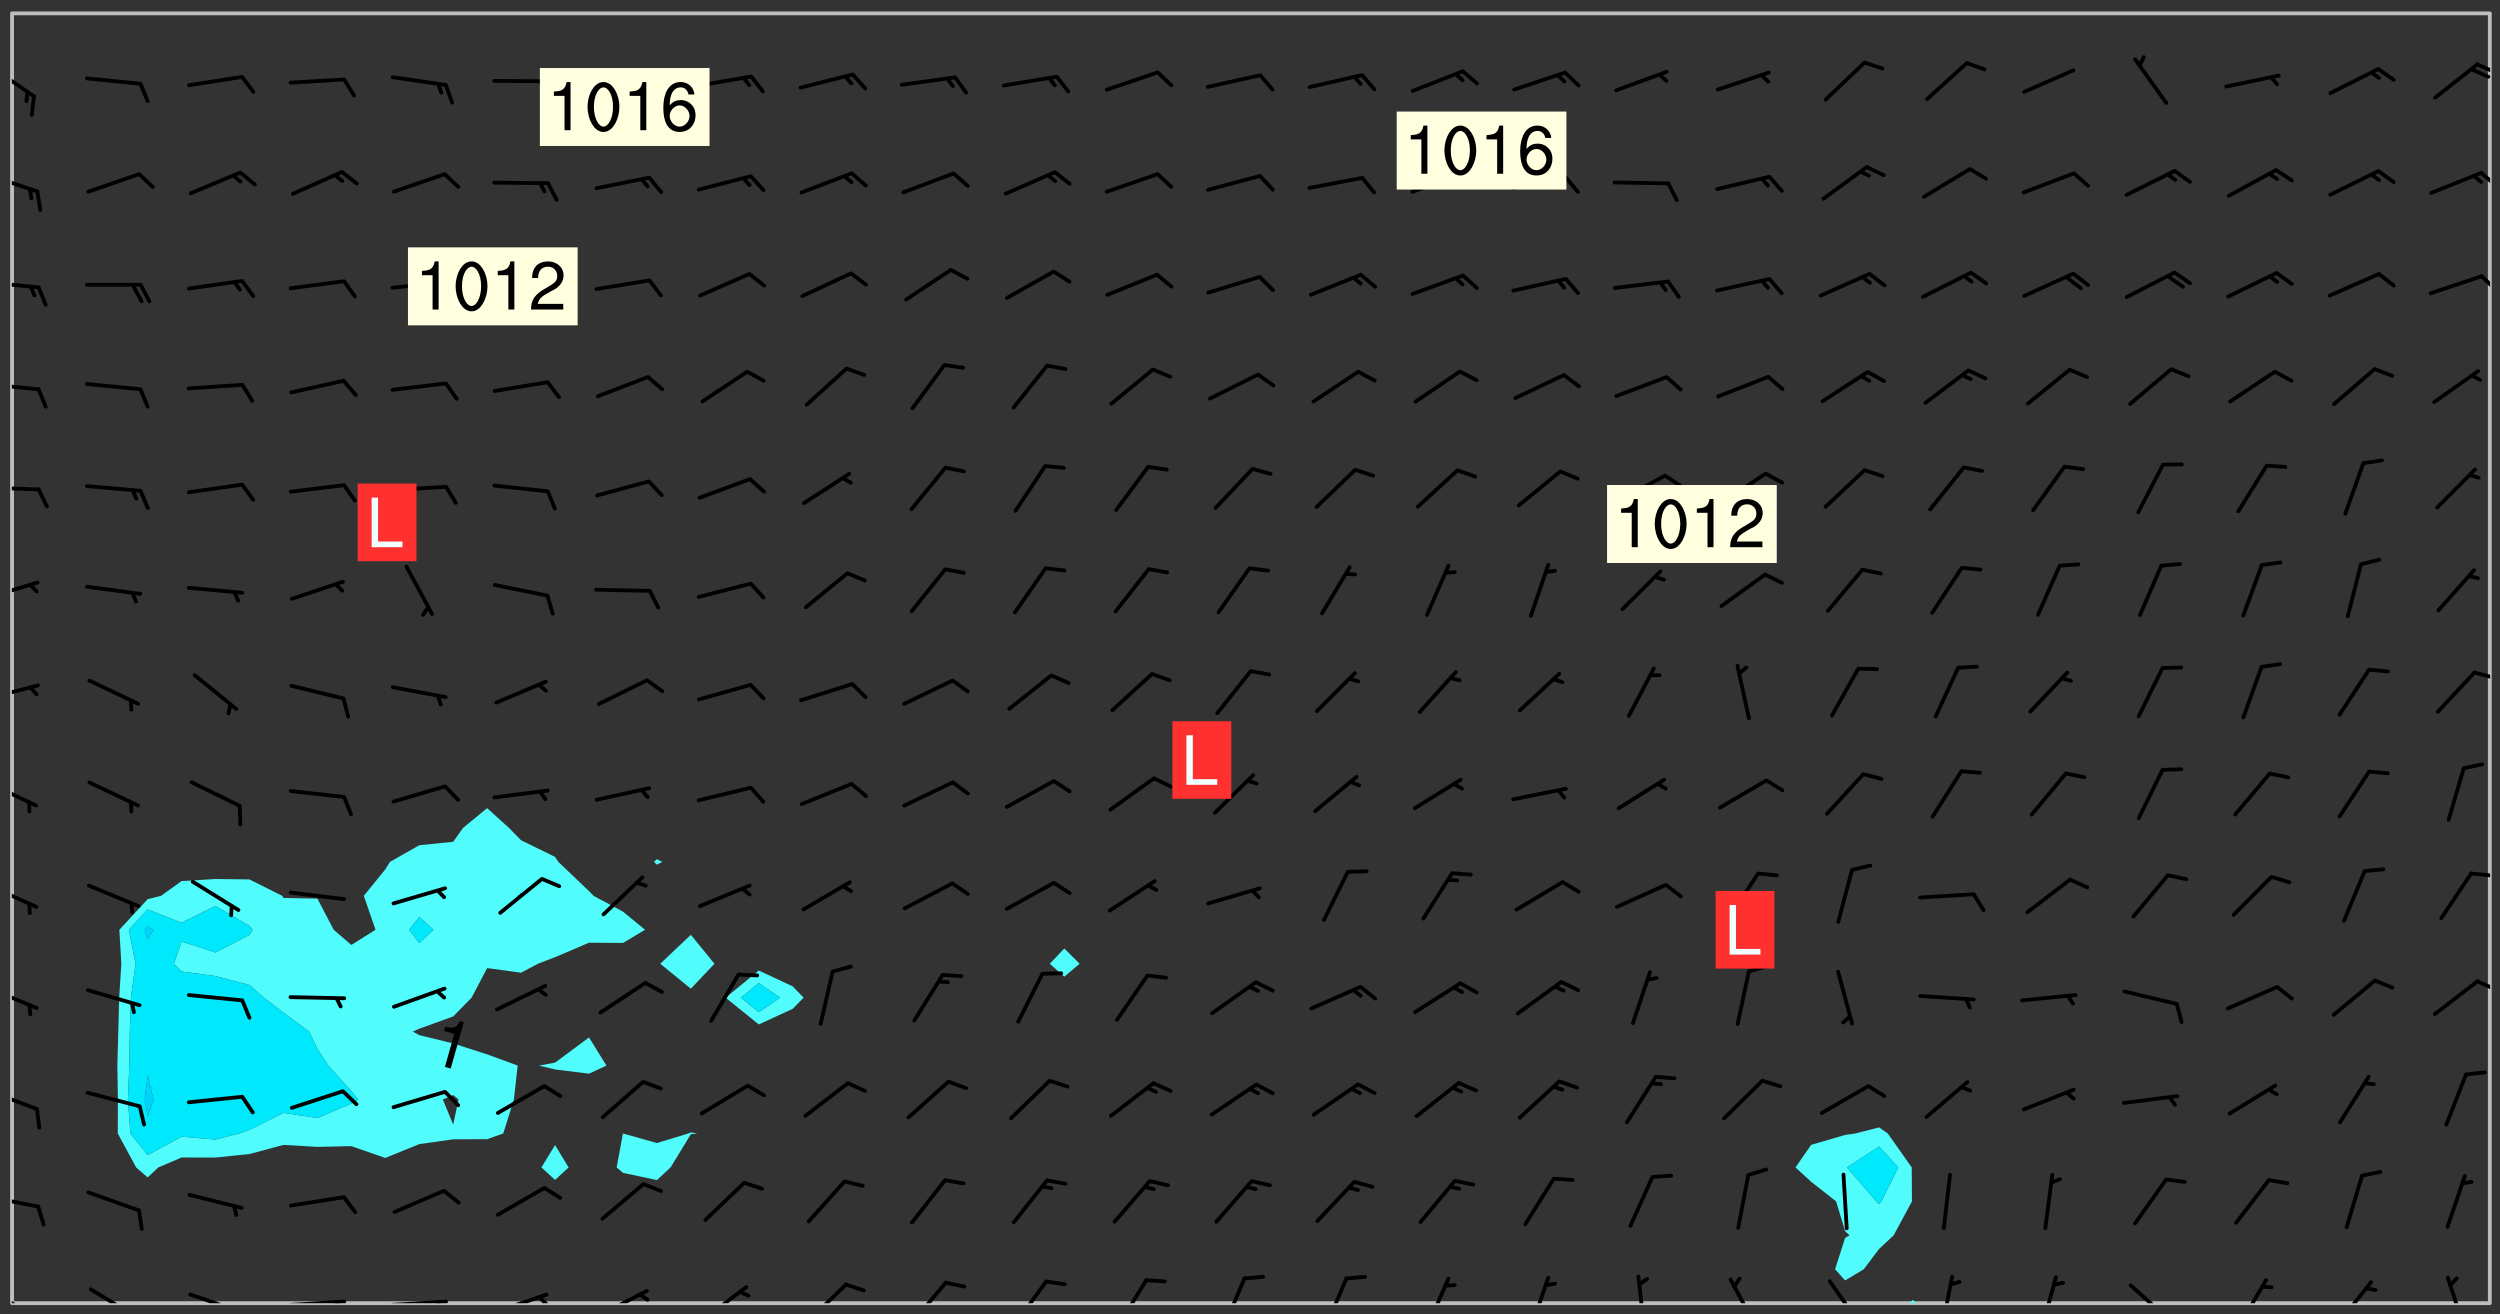 <svg xmlns="http://www.w3.org/2000/svg" role="img" xmlns:xlink="http://www.w3.org/1999/xlink" viewBox="142.45 309.95 326.84 171.84"><rect x="142.45" y="309.95" width="326.84" height="171.84" fill="#333333" stroke="none"/><defs><clipPath id="a"><path d="M144 311.672h1v168.656h-1zm0 0"/></clipPath><clipPath id="b"><path d="M144 311.672h324v168.656H144zm0 0"/></clipPath><clipPath id="c"><path d="M391 479h2v1.328h-2zm0 0"/></clipPath><clipPath id="d"><path d="M467 311.672h1v168.656h-1zm0 0"/></clipPath><clipPath id="e"><path d="M144 478h4v2.328h-4zm0 0"/></clipPath><clipPath id="f"><path d="M154 478h7v2.328h-7zm0 0"/></clipPath><clipPath id="g"><path d="M167 478h8v2.328h-8zm0 0"/></clipPath><clipPath id="h"><path d="M180 479h8v1.328h-8zm0 0"/></clipPath><clipPath id="i"><path d="M186 479h2v1.328h-2zm0 0"/></clipPath><clipPath id="j"><path d="M193 479h9v1.328h-9zm0 0"/></clipPath><clipPath id="k"><path d="M199 479h2v1.328h-2zm0 0"/></clipPath><clipPath id="l"><path d="M206 478h9v2.328h-9zm0 0"/></clipPath><clipPath id="m"><path d="M212 479h3v1.328h-3zm0 0"/></clipPath><clipPath id="n"><path d="M220 478h8v2.328h-8zm0 0"/></clipPath><clipPath id="o"><path d="M225 478h3v2.328h-3zm0 0"/></clipPath><clipPath id="p"><path d="M234 477h7v3.328h-7zm0 0"/></clipPath><clipPath id="q"><path d="M247 477h7v3.328h-7zm0 0"/></clipPath><clipPath id="r"><path d="M261 477h6v3.328h-6zm0 0"/></clipPath><clipPath id="s"><path d="M274 477h6v3.328h-6zm0 0"/></clipPath><clipPath id="t"><path d="M288 477h5v3.328h-5zm0 0"/></clipPath><clipPath id="u"><path d="M302 476h4v4.328h-4zm0 0"/></clipPath><clipPath id="v"><path d="M315 476h4v4.328h-4zm0 0"/></clipPath><clipPath id="w"><path d="M328 476h5v4.328h-5zm0 0"/></clipPath><clipPath id="x"><path d="M342 476h4v4.328h-4zm0 0"/></clipPath><clipPath id="y"><path d="M356 476h2v4.328h-2zm0 0"/></clipPath><clipPath id="z"><path d="M368 476h5v4.328h-5zm0 0"/></clipPath><clipPath id="A"><path d="M381 477h5v3.328h-5zm0 0"/></clipPath><clipPath id="B"><path d="M396 476h2v4.328h-2zm0 0"/></clipPath><clipPath id="C"><path d="M409 476h3v4.328h-3zm0 0"/></clipPath><clipPath id="D"><path d="M420 477h7v3.328h-7zm0 0"/></clipPath><clipPath id="E"><path d="M434 477h5v3.328h-5zm0 0"/></clipPath><clipPath id="F"><path d="M447 477h6v3.328h-6zm0 0"/></clipPath><clipPath id="G"><path d="M462 476h3v4.328h-3zm0 0"/></clipPath><clipPath id="H"><path d="M144 466h4v2h-4zm0 0"/></clipPath><clipPath id="I"><path d="M144 452h4v4h-4zm0 0"/></clipPath><clipPath id="J"><path d="M144 438h4v4h-4zm0 0"/></clipPath><clipPath id="K"><path d="M466 437h2v3h-2zm0 0"/></clipPath><clipPath id="L"><path d="M144 425h4v4h-4zm0 0"/></clipPath><clipPath id="M"><path d="M465 423h3v2h-3zm0 0"/></clipPath><clipPath id="N"><path d="M144 411h4v5h-4zm0 0"/></clipPath><clipPath id="O"><path d="M144 399h4v3h-4zm0 0"/></clipPath><clipPath id="P"><path d="M465 397h3v2h-3zm0 0"/></clipPath><clipPath id="Q"><path d="M144 385h4v4h-4zm0 0"/></clipPath><clipPath id="R"><path d="M144 373h4v2h-4zm0 0"/></clipPath><clipPath id="S"><path d="M144 359h4v3h-4zm0 0"/></clipPath><clipPath id="T"><path d="M144 346h4v2h-4zm0 0"/></clipPath><clipPath id="U"><path d="M466 345h2v4h-2zm0 0"/></clipPath><clipPath id="V"><path d="M144 332h4v4h-4zm0 0"/></clipPath><clipPath id="W"><path d="M466 332h2v3h-2zm0 0"/></clipPath><clipPath id="X"><path d="M144 318h4v5h-4zm0 0"/></clipPath><clipPath id="Y"><path d="M466 318h2v2h-2zm0 0"/></clipPath><clipPath id="Z"><path d="M465 318h3v3h-3zm0 0"/></clipPath><g id="aa" clip-path="url(#clip1)"><path fill="#fff" fill-opacity="0" fill-rule="evenodd" d="M0 0h1000v1000H0zm0 0"/><path fill="#d3d3d3" fill-opacity="0" fill-rule="evenodd" d="M162.152 355.867l-.234.293.059.234.117.172.176.234.293.348.113.059.117-.172.059-.234.176-.176.465-.176h.699l.234.293.289.816.059.176.176.23.352.234.699.699.172.176.234.348.234.41.289.582.41.465.23.234.234.176.117.23.176.293.172 1.164v.234l.059.289.059.117.117.117.348.41.117.172.176.176.176.234.117.172.172.352.059.234.234.406.234-.059-.176.176-.059.93h-.582l-.234-.113-.348.113-.117.117-.059.293-.059.176-.117.172-.465.293-.059.234-.059.113v.645l.059.172v.41l.059.059v.406l.059.406.117.176.059.059.23.641-.059.293v.699l-.059.582v.234l-.059.23-.055.352v1.922l.055.117h.426l-.367.117-.023.352.891 1.168 1.742.539 1.34.359v.539l.09.809.535.715 1.52.27.891-.086.09 1.164.535.18 1.16-.18 2.055-.984 1.16-.363 1.879-.176 1.695-.18-.18.719-1.516.086-1.25.09-.805.27-1.074.809.27.719.535.898-.18.625-.266.809.266 1.078.625.898.805.18 1.25-.18-.266.723.098.504.055.293v.172l.059.293v.406l.176.117.352.117h.406l.293-.176.113-.117.059-.117.117-.23.059-.176.352-.465.23-.176.176-.059.176.059.059.176.117.988.055.469.059.172.117.234.176.059.816.059h.289l.117.234.059.406.059.352v1.105l.117.293.117.348.289.699.176.352.582.754.352.176.172.059.469.234.641.465.348.234.293.176.293.055.23.062.816.348.293.176.113.172.352.352.117.176.523.641v.289l.059.352v.348l.059.352.059.289.117.059.172.059h.176l.582.234.176.117.176.289.176.234.113.234.293.23.117.117v.41l.059.055.289.234.234.117.059.117.117.172.059.117.23.234.059.176.234.059.117.059-.117.113-.059.117v.117l-.117.293-.117.289v.582l.176.117.117.059.059.117.117.117.113.059.176.348.059.352.059.406v.176l-.059.176-.117.699v.172l.117.176.293.293h.406l.176.117.117.172.117.293v.234h-.527l-.23-.234h-.234l-.176.059-.059.699.059.348.117.176.176.41.117.23.289.469.176.055h.523l.234.059.758.641.059.293v.234l.059.059.23.348v.352l-.117.172v.293l.293.289.293.176.172.059.293.176.293.117.582.406.289.234.293.176.219.16.016.012.23.176.641.523.176.234.117.176.176.176.113.172v.641l.117.176.469.117.582.117.234.059.23.113.293.117.113.059.586.352.289.172.176.062.176.055.176.059.699.352.289.176.234.055.289.176.234.117.641.406.293.117.172.059.234.059.41.059.23.059.234.117.059.172-.41.176.469.059.059.293.113.234.176.055.234.059.176.059.406.117.641.234.117.172.059.234v.176l-.059.117-.059.406.234.234.117.059.348.117.641.23.176.117.289.117.176.176.234.465.582 1.105.176.176.348.176.176.117.352.117 1.047.523.234.059.465.113.293.059.465.176.758.582.234.234.348.465.176.176.289.234.816.699.293.176.289.289.293.176.293.289.695.641.176.176.293.234.289.234.469.289.641.582.348.234.234.293.348.348.352.465.934.992.348.406.117.176.234.059.113.117.645.176.23.113.234.059.293.176.23.117.934.699.406.406.234.176.406.176.234.117.816.348.348.234.234.117.293.289.23.117.758.352.352.172.23.059.293.117.234.059.871.176h.816l.469.23.172.059.875.699.465.117.293.059.176.059.23.059.469.059.348.059.352.059.406.059h.293l.172.059v.23l.176.176h.293l.348.059.352.059.699.117h.641l.465-.234.293-.176.172-.117.41-.172.289-.176.934-.465.469-.293.523-.293.465-.172.465-.176 1.051-.465.289-.117.41-.117.289-.117.527-.176 1.516-.699.582-.348.289-.059.293-.059.348-.117.875-.23.352-.117h.113l.234-.059.875-.234.234-.059h.812l.352-.059.816-.117.172-.059.352-.055.293-.059.23-.059.816-.176.176-.059h.348l.234-.059.465-.117.758-.172.234-.059h.348l.41-.117.289-.059 1.285-.059h.289l.41-.059.23-.059h.176l.875-.117h.406l.41-.117h.348l.352-.113.871-.059h1.75l1.047.289.41.117.289.117.352.117.289.117 1.051.172.289.059h.293l.293.059.172.059.41.059.172.059.117.059h.117l.117.059.352.059h.113l.41.066 1.922.395 1.926.395 1.52.449 1.695.719 2.145.805 1.605-.719 1.43-.805 1.16-1.078 1.25-.449 3.035-.719 1.875-.359 2.145-1.348 2.234-1.254 2.5-1.258 1.695-.449 1.785-.18 1.16-.27.625.539 1.34-.27.715-.988.984-1.344.445-.18.805-.359 1.875-.539 1.785-.449 1.25-.27 1.16-.09 1.699-.09 1.961-.27 1.25-.09h.539l.625-.09h.891l2.145-.18 2.41-.18 2.59-.09 1.695.18 1.609.09 1.43.359 1.16.719 1.875.988 1.16 1.527.266.715.629.09.355.898.535.539.535 1.527 1.074.359h.535l-.805.535.09 1.707.715 2.695.891.805.895.988.715 1.258 1.785.539 1.52-.18.355 1.344 1.609-.805.98-.539.27.27.316-.215.219-.145.801.449.449-.359h.355l.535-.27.539-.719.535-.27.625-.988 1.16.449.84.371 1.395.617 1.695-.18h1.605l1.785.09.18-1.707.535-1.344.805.27.492.848.402.406-.09.539v.359l.715.449.711-.27h1.43l.359.988.445 1.258.715 1.344 1.25.629 1.695.629.715-.18.18-.539.98-.09.449.359.086 1.258-.266.629-.535.18v.539l.715.984.266.539.984.988.801 1.078-.266.359-.09.898-.625 2.332-.355 2.066-.09 1.793-.18.719-.09.539v1.438l-.98 1.883-.359 1.707-.535.898-.805 1.168-.266.539 2.055 1.254.086.359-.355.539-.09-.18v.809l.09 1.438-.445.715-1.074.094-.266.715.535.898.805.719 1.16.809 1.34.27.445.359-.355.449-1.789-.09-1.25-.449-.715-.719-.625-.09-.176 3.59-.188 1.309h89.359V311.703h-55.27v49.082l.762.125 3.289.543 2.023 2.836v2.754l2.352.332 2.348.332h4.051l-1.379 4.16-2.023.707-2.023.703-.543.344-2.594 1.617-.188.117-2.023-2.078-.73-2.742-2.672-2.078-1.375-3.5-.066-.082-1.957-2.672 2.75-1.418v-49.082H294.422v91.414l.117.031.133.012.074.074.105.047.09.059.086.059.09.059.297.297.059.09.031.117.027.117.016.137-.031.117-.059.09-.059.086-.043.105-.047.102-.027.121v.145l.176.27.148.148.074.086.074.074.043.105.062.09.059.086.043.105.059.09.047.102.043.105.059.086.117.18.074.074.062.086.059.09.043.105.059.09.059.086.062.09.059.09.043.102.117.18.074.074.059.086.074.074.09.059.105.047h.148l.133-.016.133.016.102-.047.074-.074.047-.102-.016-.133v-.148l-.047-.105-.027-.117-.047-.102-.027-.121-.043-.102-.062-.09-.043-.102-.043-.105-.031-.117-.016-.133-.012-.137.086-.059.059-.086.121-.031.043.105.016.133v.117l.059.102.059.09.09.059.148.148.059.09.043.105-.012.102.086.059.105.047.086.059.09.059.074.074-.117.027-.105.047-.086.059-.074.074-.059.09-.062.086-.027.121-.047.102-.043.105-.031.117-.012.133-.016.133v.148l.027.117.047.105.043.102.059.09.074.074.09.059.074.074.09.059.059.09.043.105.047.102.117.031.133.016h.148l.117-.031.105.043.043.105.047.102.027.121L299.5 410l.027.117.031.121.027.117.105.043.102.047.133-.016.148.148.062.086.074.074.07.074.09.062.105.043.102.043.117.031.137.016.117-.031.074-.074.027-.117-.012-.133-.031-.121-.027-.117.043-.105h.117l.09.062.117.027h.148l.133.016h.148l.133.016.133-.016h.148l.133-.016.133-.012.137.012.117-.027.133-.016.191-.059-.059.176-.016.133-.027.121-.016.133-.059.086-.133.016-.105.047-.105.043-.117.031-.117.027-.266.031h-.148l-.133.016-.074.074.059.086.148.148.117.18.074.07.09.062.09.059.086.059.09.059.102.043.105.062.105.043.086.059.105.047.102.043.18.117.059.09-.043.102-.047.105.016.133.223.223.059.09.043.102.031.121.043.102.016.133.031.117.012.137.031.117.148.148.102.043.105.043.117.031.133.016.137.016h.117l.117-.031.09-.059.043-.105.047-.102.043-.105.031-.117.012-.133v-.148l-.012-.133-.016-.133-.031-.117-.043-.105-.047-.105-.043-.102-.043-.105-.016-.133.016-.133.027-.117.031-.117.027-.121.047-.102.09-.059.086-.062.074-.074.09-.059.223-.223.059-.086.074-.074.117-.18.059-.086v-.148l-.074-.074-.102-.047-.105-.043-.102-.043-.059-.09-.047-.105-.027-.117.09-.059.117-.031.102-.043.18-.117.148-.148.012-.133-.012-.105-.09-.059-.133.016h-.148l-.133.016-.133-.016-.121-.031-.086-.059-.074-.074-.059-.09-.062-.086-.117-.18-.059-.086.031-.121.086-.059.121-.031.059-.086v-.121l-.031-.117-.059-.09-.059-.086-.047-.105-.027-.117-.016-.133.059-.09.074-.074.09-.059.117-.18.074-.074.059-.086.148-.148.121-.031.133-.016.133.016.074.074.043.105.016.133-.031.117-.117.031-.133.012-.148.148-.043.105-.047.102-.027.121-.031.117v.148l.031.117.043.105.059.09.074.07.074.074.117.031.121.027.117-.027.133-.016h.117l.09.059.074.074.047.105.059.086.102.047.133.016.105.043.086.059-.012.105-.074.074-.18.117-.059.09-.09.059-.07.074-.074.074-.062.09-.027.117-.016.133.016.133-.016.133v.148l.016.133.027.117.031.121.074.074.09.059.086.059.09.059.117.031v.086l-.102.047-.09.059-.266.031-.117.027h-.148l-.105.043-.102.047-.059.09-.062.234-.012.133-.031.121-.016.133v.293l-.012.133.012.137.016.133.133.016.133.012.121.031.086.059.074.074.047.105.043.102.016.133v.445l-.016.133v.445l.031.266.027.117.016.133.031.117.086.211.031.266v.148l-.031.117-.027.117-.031.121-.027.117-.031.117-.031.121-.012.133-.016.133.09.059.117-.031.102.016.047.105-.031.266v.441l-.043.105-.047.105-.043.102-.043.105-.059.086-.031.121-.043.117-.031.117-.016.133.016.133.059.09.105.047.086.059.059.086-.012.137-.031.117-.043.102v.445l-.016.133v.148l-.031.117-.043.105-.027.117-.047.105-.043.102-.031.121-.027.117-.031.133-.031.117-.027.117-.043.105-.031.117-.031.121-.012.133-.016.133v.297l.027.117v.148l.047.398.027.117.059.09.121.031h.148l.133-.016.059.09v.117l-.059.09-.09.059-.102.043-.105.047-.09.059-.086.059-.137.016-.117-.031-.133-.016-.102.047-.062.086-.012.137-.016.133-.031.117-.027.117-.016.133-.031.121v.297l.016.133.031.117v.148l.012.133v.148l-.027.117-.047.102-.027.121-.031.117-.059.09-.074.074-.102.043-.105.047-.117.027-.121.031-.102-.047.059-.086.105-.047.027-.117.031-.117.027-.121.031-.117v-.148l.016-.133-.031-.117-.043-.105-.105.016-.074.074-.102.043-.09.062-.074.074-.043.102-.016.133-.031.117L304.25 426l-.031.117-.027.117-.031.121-.027.117-.031.117-.043.105-.09.059h-.09l-.117-.031-.031-.086.016-.137-.031-.117v-.148l-.012-.133v-.148l-.062-.234-.027-.121-.043-.102-.047-.105-.059-.086-.059-.09-.043-.105-.062-.086-.148-.148-.07-.074-.105-.047-.105-.043-.102-.043-.297-.297-.09-.074-.086-.059-.105-.043-.09-.062-.086-.059-.105-.043-.09-.059-.086-.062-.074-.07-.105-.047-.086-.059-.105-.043-.09-.062-.102-.043-.105-.043-.086-.059-.105-.047-.105-.043-.102-.047-.09-.059-.102-.043-.105-.043-.09-.062-.117-.027-.133-.016-.133.016H299.75l-.133.016-.117-.031-.09-.059-.074-.074-.09-.059-.102-.047h-.148l-.121-.027-.102-.043-.074-.074-.117-.18-.09-.059-.102-.043-.09-.062-.105-.043-.09-.059-.086-.059-.105-.047-.059-.086-.059-.09-.043-.105-.047-.102-.074-.074-.086-.059-.074-.074-.09-.059-.223-.223-.043-.105-.031-.266.105-.043h.145l.105.043.074.074.09.059.086.059.105.047.09.059.148.148.07.074.148.148.062.086.074.074.086.059.074.074.09.062.09.059.086.059.27.176.102.047.105.043.102.043.047-.074.059-.086.074-.074.07-.074.105.043.074.074.059.09.043.102.047.105.043.105.121.027.117-.027.074-.09.043-.105.059-.09.074-.074.105-.043.117-.027.133.012.09.059.148.148.059.09.043.105.047.102.043.105.043.102.105.047.105.043.133.016.086-.059.059-.09.074-.074.105-.043.117.027.105.047.102.043.105.043.102.047.18.117v.117l-.016.133.016.133.016.137.059.086.102.047.121.027.117.031h.148l.117-.031.059-.09.18-.117.059-.09.074-.074.059-.086.117-.18.18-.117.117.031.09.059.043.074-.016.133v.117l.09.059h.148l.133-.016.133-.012.266-.031.105-.043.117-.031.121-.027.074-.074.07-.074.062-.09-.016-.105-.047-.102-.102-.043-.105-.016-.117.027-.266.031h-.148l-.074-.074-.09-.059-.117-.031-.117-.027-.133-.016h-.148l-.133.016h-.297l-.105-.047-.148-.148-.043-.102-.059-.09.223-.223.086-.059.105-.043.117-.031.133-.016.133.016.137.016.102.043.133-.012.09-.062.102-.043.062-.09-.047-.102-.09-.059-.117-.031-.102-.043-.059-.09-.062-.09v-.117l.016-.133.105-.047.074-.07v-.121l-.09-.059-.031-.117.09-.059.074-.074.043-.105.059-.09.047-.102.016-.133v-.148l-.047-.105-.043-.102-.09-.059-.133-.016-.102-.043-.137-.016-.117-.031h-.445l-.133-.016-.133-.012-.133-.016-.117-.031h-.148l-.133-.016-.133-.012-.266-.031-.121-.043-.086-.059-.074-.074v-.148l.012-.133.105-.047.102-.043.133-.016h.152l.133-.016h.293l.121.031.102.043.09.059.234.062.121-.047.09-.059.102-.043.133-.016.105.043.102.047.133.012.121-.027h.145l.121-.031.117-.027.105-.047.074-.074.086-.059.148-.148.059-.086.047-.105.027-.117.016-.105-.102-.043-.09-.059-.117-.031-.105-.043-.09-.062-.074-.086-.074-.074-.102-.043-.105-.047-.102-.043-.059-.09-.047-.102-.086-.211-.062-.086-.059-.09-.074-.074-.086-.059h-.27l-.117.031-.09.059-.102.043-.133.016-.105-.016-.027-.117-.062-.09-.117-.031-.102-.043-.148-.148-.031-.117-.016-.105.074-.074.18-.117.117-.027.117-.031.137.016.102.043.105.043.102.047.105.043.117.031.133.016.117.027.133.016.105-.016.09-.059-.074-.074-.105-.043-.074-.074-.074-.09-.148-.148-.086-.059-.09-.059-.074-.074-.09-.059-.102-.047-.121-.027-.102-.047-.105-.043-.117-.031-.102-.043-.121-.031h-.148l-.117.031-.105.043-.086.062-.18.117-.086.059-.09.059-.105.047-.086.059-.105.043-.102.043-.105.047-.074.074-.059.09-.059.086-.047.105-.059.086-.074.074-.133-.012-.117-.031h-.117l-.074.074-.09.059-.074.074-.09.059-.086.059-.105.047-.102.043-.137.016-.102-.043-.148-.148-.105-.047h-.086l-.105.047-.102.043-.121.031-.117-.031-.074-.074v-.117l.031-.121.074-.07.059-.09.074-.074.117-.031.105-.043h.293l.133-.016.137-.016.102-.043.09-.059.102-.047.09-.059.133-.012.09.059.133.012.09-.059.086-.059.105-.043.09-.059.086-.062.09-.059.148-.148.059-.086.059-.09.105-.043.133-.016.117.027.121.031.059-.059.059-.09.031-.266.027-.117.105.012.133.016.102-.043.09-.059.059-.09.074-.074.059-.09.047-.102.012-.133-.012-.133-.047-.105-.148-.148-.059-.09-.059-.086-.043-.105v-.445l.016-.133v-.148l.012-.133-.059-.059-.09.059-.102-.043-.18-.117-.086-.059-.062-.09-.059-.09-.074-.074-.086-.059-.121.031-.102.012-.105.047-.086.059-.105.043-.148.148-.09.059-.086.059-.09.062-.105.043-.133.016v-.121l.105-.043.117-.031.074-.07.043-.105v-.148l-.027-.117-.148-.148-.133-.016h-.148l-.117.031-.105.043-.102.043-.09.062-.117.027-.074-.074.012-.133-.043-.102-.043-.105-.09-.059-.117.027-.121.031-.117.031-.102.043-.121.031-.102.043-.105.043-.09.059-.102.016v-.117l.016-.133-.059-.09-.074.043-.148.148-.059.09-.074.074-.047.105-.043.102-.074.074-.059.09-.074.074-.059.086-.074.074-.09.062-.074.07-.074.074-.102.016-.133.016-.105-.043v-.121l.148-.148.043-.102.059-.09.047-.102.043-.105.059-.09.031-.117.043-.102.031-.121.027-.117.047-.105.043-.102.043-.105.074-.07.09-.062.09-.059.102-.043h.297l.266-.031.105-.043-.074-.074-.117-.031-.105-.043-.09-.059-.102-.047-.09-.059-.102-.043-.105-.043-.09-.062-.086-.059-.105-.043-.102-.043-.121-.031-.117-.031-.102-.043L297.5 410.25l-.102-.043-.09-.059-.043-.105-.016-.133.102-.043.133-.016.137.016.133-.016.102-.043.059-.09.016-.105-.09-.059-.074-.074-.102-.043-.09-.059-.148-.148-.043-.105-.016-.133v-.293l-.059-.09-.09-.059-.074-.074-.043-.105-.031-.117-.059-.09-.074-.074-.117-.027-.074-.074-.09-.059-.09-.062-.086-.059-.074-.074-.059-.086-.047-.105-.086-.059-.148-.148-.195-.059-.133.016-.102.043-.074.074-.047.102-.043.105-.059.09-.059.086-.297.297-.09.059h-.086l-.062-.086-.043-.105.031-.117.059-.09.027-.117-.012-.133-.09-.062-.105.047-.117.027-.117.031-.27.176-.102.047-.117.027-.105.047-.09.059-.102.043-.059-.086-.047-.105.016-.133.047-.105.07-.074.074-.07.059-.09v-.148l-.043-.105h-.238l-.102.047-.031.117-.027.117-.031.121-.074.043-.133.016-.074-.047-.043-.102-.043-.105-.047-.102-.043-.105-.121.031-.102.043-.133.016-.117.031-.105.043-.09.059-.102.047-.121.027-.133.016-.102-.043-.059-.09-.047-.105-.043-.102-.043-.105v-.117l.059-.09.086-.059.18-.117.102-.047.105-.043.105-.059.102-.043.09-.062.102-.043.105-.059.102-.047.09-.059.105-.043.102-.043.09-.062.102-.043.137-.016.117.031.102.043.121.031.102.043.105.047.102.043.105.043.102.047.105.043.102.043.105.047.086.059.105.043.117.031.105.043.102.047.09.059.105.043.102.043.105.047.117.027.102.047.121.027h.148l.086-.059.016-.102.059-.09-.027-.117-.074-.074-.117-.18-.074-.074-.09-.074-.18-.117-.086-.059-.105-.043-.102-.047-.27-.176-.059-.09-.074-.074-.059-.09-.043-.102-.031-.117-.016-.137v-.562l-.012-.133-.016-.133-.031-.117-.016-.133-.012-.133-.031-.121-.223-.223-.059-.086-.016-.105.031-.117.133-.016v-91.414H172.992v1.453l-.059.234-.352 1.051-.172.523-.117.348-.176.41-.117.172-.234.293-.23.059h-.352l-.117.059-.23.406v.293l.117.176.23.23.117.234.641.758.293.465.176.234.23.352.234.348.641.816.176.465.172.41.117.695.176.469.117 1.398.059.465v.875l.117 1.047v4.781l-.059.465-.352 1.281-.176.523-.113.41-.352.93L172.934 336l-.234.582-.117.176-.172.348-.176.406-.352.816-.059.293-.113.293-.117.289-.059.176-.117.875-.059.406-.059.117-.059.176-.059.172-.23.527-.117.172v.234l-.117.234-.059.172-.176.586v.289l-.059.176v.293l-.059.113-.059.527v.172l-.055.234v2.621l-.176.816-.117.176-.176.234-.117.172-.113.234-.586.934-.23.289-.293.465-.176.234-.289.352-.352.699-.113.23-.176.41-.176.23-.406.527-.816.699-.293.172-.289.234-.176.117-.176.176-.523.406-.527.176-.172.176-.234.055-.641.176h-.758m12.211 31.023l-1.074.449.359.895 1.25-.715.445-.539-.98-.09"/><path fill="#d3d3d3" fill-opacity="0" fill-rule="evenodd" d="M201.508 416.598h-.895l.449.629.98.359.805-.09.445-.988-.176.09-.715-.355-.895.355m154.621 59.07l-.059-.523v-.293l.113-.293.059-.23.469-.469h.113l.117-.113.117-.059h.176l.234-.059h.348l.234.059.117.059.23.172.059.176.117.582v.293l-.117.176-.172.289-.176.176-.527.523-.23.234-.117.059h-.176l-.117-.059-.406-.293-.176-.117-.117-.059-.059-.113-.055-.117m6.641-10.957l-.059-.172v-1.109l.059-.172.176-.059.172-.059h.176l.234-.059.117.059.059.699-.059.172-.117.176-.117.059-.234.523-.113.059h-.234l-.059-.117m9.613-14.391l-.117-.176v-.699l.293-.875.117-.172.176-.352.113-.23.117-.293.352-.758.117-.23.172-.234h.176l.117-.059h.641l.117.059.234.234.172.113.352.293.117.117.113.176v.113l.117.059.117.117v.699l-.059.176v.23l-.059.176-.348 1.051-.117.23-.117.234-.117.059-.23.234-.641.289h-.875l-.41-.117-.641-.465"/><path fill="none" stroke="#bebebe" stroke-linecap="round" stroke-linejoin="round" stroke-miterlimit="10" stroke-width=".5" d="M467.957 311.695H144.027v168.625h323.93v-168.625"/><g clip-path="url(#a)"><path fill="#fff" fill-opacity="0" fill-rule="evenodd" d="M144 475.891v4.438h.004H144V311.672h.004H144v164.219"/></g><g clip-path="url(#b)"><path fill="#fff" fill-opacity="0" fill-rule="evenodd" d="M144.004 480.328V311.672h62.133v103.934l-3.152 2.586-1.285 1.812-4.438.453-3.828 2.172-.613.988-2.809 3.453 1.531 4.438-3.16 1.984-2.309-1.984-2.129-4.074-4.438-.086-.164-.277-4.277-2.145-4.438-.055-4.438.27L163.5 427.07l-1.746.438-3.699 4 .258 4.438-.281 4.438-.117 4.438-.121 4.441.07 4.438-.012 4.438 2.398 4.438 1.504 1.309 1.395-1.309 3.043-1.297 4.438.004 4.438-.453 4.441-1.199 4.438.262 4.438-.098 4.438 1.543 4.441-1.809 4.438-.625 4.438-.02 2.109-.746 1.387-4.438.496-4.438-3.992-1.465-4.438-1.426-4.438-1.09-.84-.461.84-.379 4.438-1.602 2.406-2.457 2.031-3.863 4.438.602 2.207-1.176 2.234-.852 4.438-1.895v12.379l-4.438 3.297-2.105.387 2.105.504v9.887l-1.785 2.922 1.785 1.629 1.773-1.629-1.773-2.922v-9.887l4.438.551 2.277-1.055-2.277-3.684v-12.379l4.438.035 2.891-1.727-2.891-2.371-3.84-2.066-.598-.613-4.008-3.828-.43-.648-4.441-2.172-1.578-1.617-2.859-2.586v-103.934h22.191v110.602l-.383.355.383.363.703-.363-.703-.355V311.672h4.438v120.492l-4 3.781 4 3.262V458l-.34.137-4.098 1.25-4.438-1.25-.824 4.438.824.711 4.438.941 1.789-1.652 2.648-4.34.848-.098-.848-.137v-18.793l3.09-3.262-3.09-3.781V311.672h8.879v125.164l-4.328 3.547 4.328 3.5 4.438-2.043 1.426-1.457-1.426-1.48-4.438-2.066V311.672h39.945v122.277l-1.895 1.996 1.895 1.691 2.008-1.691-2.008-1.996V311.672h106.52v145.668l-3.105.797-1.332.191-4.438 1.293-2.051 2.953 2.051 1.875 3.262 2.566 1.176 3.891.574.547-.574.336-1.312 4.102 1.312 1.457 2.434-1.457 2.004-2.656 1.906-1.781 2.395-4.438-.031-4.441-3.125-4.438-1.145-.797V311.672h79.887v168.656h-75.012l-.438-.43-.574.43H144.004"/></g><path fill="#50fcfc" fill-rule="evenodd" d="M157.863 453.699l-.07-4.438.121-4.441.117-4.438.281-4.438-.258-4.438 3.699-4 1.746-.438 2.691-1.93 4.438-.27v3.516l-4.438 2.203-4.438-1.742-2.461 2.66.887 4.438-.617 4.438-.141 4.438-.07 4.441-.176 4.438.32 4.438 2.258 2.828 4.438-2.41 4.438.379 3.094-.797 1.344-.473 4.441-2.219 4.438.668 4.438-1.887.898-.527-.898-1.09-3.008-3.348-1.43-2.176-1.074-2.266-3.363-2.473-2.574-1.965-1.867-1.656-4.438-1.164-4.438-.598-1-1.02 1-2.902 4.438 1.434 4.438-2.297.41-.672-.41-.484-4.438-2.637v-3.516l4.438.055 4.277 2.145.164.277 4.438.086 2.129 4.074 2.309 1.984 3.16-1.984-1.531-4.438 2.809-3.453.613-.988 3.828-2.172v9.367l-1.332 1.684 1.332 1.746 1.859-1.746-1.859-1.684v-9.367l4.438-.453 1.285-1.812 3.152-2.586 2.859 2.586 1.578 1.617v6.918l-.496.344.496.137.281-.137-.281-.344v-6.918l4.441 2.172.43.648 4.008 3.828.598.613 3.84 2.066 2.891 2.371-2.891 1.727-4.438-.035-4.438 1.895-2.234.852-2.207 1.176-4.438-.602-2.031 3.863-2.406 2.457-4.438 1.602-.84.379.84.461 4.438 1.09v6.746l-1.355.582 1.355 3.273.695-3.273-.695-.582v-6.746l4.438 1.426 3.992 1.465-.496 4.438-1.387 4.438-2.109.746-4.438.02-4.438.625-4.441 1.809-4.438-1.543-4.438.098-4.438-.262-4.441 1.199-4.438.453-4.438-.004-3.043 1.297-1.395 1.309-1.504-1.309-2.398-4.438.012-4.438"/><path fill="#00e8fc" fill-rule="evenodd" d="M159.496 458.137l-.32-4.438.176-4.438.07-4.441.141-4.438.617-4.438-.887-4.438 2.461-2.66v2.23l-.395.43.395 1.234v17.828l-.387 3.129.387 2.207.777-2.207-.777-3.129v-17.828l.762-1.234-.762-.43v-2.23l4.438 1.742 4.438-2.203 4.438 2.637.41.484-.41.672-4.438 2.297-4.438-1.434-1 2.902 1 1.02 4.438.598 4.438 1.164 1.867 1.656 2.574 1.965 3.363 2.473 1.074 2.266 1.43 2.176 3.008 3.348.898 1.09-.898.527-4.438 1.887-4.438-.668-4.441 2.219-1.344.473-3.094.797-4.438-.379-4.438 2.41-2.258-2.828"/><path fill="#00d4fc" fill-rule="evenodd" d="M161.754 432.742l-.395-1.234.395-.43.762.43-.762 1.234m0 23.164l-.387-2.207.387-3.129.777 3.129-.777 2.207"/><path fill="#00e8fc" fill-rule="evenodd" d="M197.262 433.254l-1.332-1.746 1.332-1.684 1.859 1.684-1.859 1.746"/><path fill="#fff" fill-opacity="0" fill-rule="evenodd" d="M201.699 453.117l-1.355.582 1.355 3.273.695-3.273-.695-.582"/><path fill="#00e8fc" fill-rule="evenodd" d="M210.574 427.207l-.496-.137.496-.344.281.344-.281.137"/><path fill="#50fcfc" fill-rule="evenodd" d="M215.016 449.766l-2.105-.504 2.105-.387 4.438-3.297 2.277 3.684-2.277 1.055-4.438-.551m0 14.438l-1.785-1.629 1.785-2.922 1.773 2.922-1.773 1.629m8.875-.918l-.824-.711.824-4.438 4.438 1.25 4.098-1.25.34-.137.848.137-.848.098-2.648 4.34-1.789 1.652-4.438-.941m4.438-40.293l-.383-.363.383-.355.703.355-.703.363m4.438 16.215l-4-3.262 4-3.781 3.09 3.781-3.09 3.262m8.879 4.676l-4.328-3.5 4.328-3.547v1.625l-2.348 1.922 2.348 1.898 2.793-1.898-2.793-1.922v-1.625l4.438 2.066 1.426 1.48-1.426 1.457-4.438 2.043"/><path fill="#00e8fc" fill-rule="evenodd" d="M241.645 442.281l-2.348-1.898 2.348-1.922 2.793 1.922-2.793 1.898"/><path fill="#50fcfc" fill-rule="evenodd" d="M281.59 437.637l-1.895-1.691 1.895-1.996 2.008 1.996-2.008 1.691m97.645 26.812l-2.051-1.875 2.051-2.953 4.438-1.293 1.332-.191 3.105-.797v2.5l-4.191 2.734 3.828 4.441.363.355.297-.355 2.23-4.441-2.527-2.734v-2.5l1.145.797 3.125 4.438.031 4.441-2.395 4.438-1.906 1.781-2.004 2.656-2.434 1.457-1.312-1.457 1.312-4.102.574-.336-.574-.547-1.176-3.891-3.262-2.566"/><path fill="#00e8fc" fill-rule="evenodd" d="M387.746 467.016l-3.828-4.441 4.191-2.734 2.527 2.734-2.23 4.441-.297.355-.363-.355"/><g clip-path="url(#c)"><path fill="#50fcfc" fill-rule="evenodd" d="M391.973 480.328l.574-.43.438.43h-1.012"/></g><g clip-path="url(#d)"><path fill="#fff" fill-opacity="0" fill-rule="evenodd" d="M467.996 480.328H468V311.672h-.004H468v168.656h-.004"/></g><path fill="#fff" fill-opacity="0" fill-rule="evenodd" d="M197.016 450.32l5.621 1.59 2.715-9.586-5.621-1.59-2.715 9.586"/><path fill-rule="evenodd" d="M202.598 443.449l.488.141-1.711 6.055-.758-.211 1.223-4.32-1.336-.379.148-.535.559.09.258.016.242-.023.234-.078.227-.156.215-.246.211-.352"/><g clip-path="url(#e)"><path fill="none" stroke="#000" stroke-linecap="round" stroke-linejoin="round" stroke-miterlimit="10" stroke-width=".5" d="M146.938 482.258l-5.875-3.855"/></g><g clip-path="url(#f)"><path fill="none" stroke="#000" stroke-linecap="round" stroke-linejoin="round" stroke-miterlimit="10" stroke-width=".5" d="M160.316 482.156l-6.004-3.652"/></g><g clip-path="url(#g)"><path fill="none" stroke="#000" stroke-linecap="round" stroke-linejoin="round" stroke-miterlimit="10" stroke-width=".5" d="M173.949 481.484l-6.637-2.309"/></g><g clip-path="url(#h)"><path fill="none" stroke="#000" stroke-linecap="round" stroke-linejoin="round" stroke-miterlimit="10" stroke-width=".5" d="M187.453 480.109l-7.016.438"/></g><g clip-path="url(#i)"><path fill="none" stroke="#000" stroke-linecap="round" stroke-linejoin="round" stroke-miterlimit="10" stroke-width=".5" d="M186.43 480.172l.645 1.047"/></g><g clip-path="url(#j)"><path fill="none" stroke="#000" stroke-linecap="round" stroke-linejoin="round" stroke-miterlimit="10" stroke-width=".5" d="M200.766 480.117l-7.012.422"/></g><g clip-path="url(#k)"><path fill="none" stroke="#000" stroke-linecap="round" stroke-linejoin="round" stroke-miterlimit="10" stroke-width=".5" d="M199.746 480.18l.641 1.047"/></g><g clip-path="url(#l)"><path fill="none" stroke="#000" stroke-linecap="round" stroke-linejoin="round" stroke-miterlimit="10" stroke-width=".5" d="M213.902 479.203l-6.656 2.25"/></g><g clip-path="url(#m)"><path fill="none" stroke="#000" stroke-linecap="round" stroke-linejoin="round" stroke-miterlimit="10" stroke-width=".5" d="M212.934 479.531l.895.844"/></g><g clip-path="url(#n)"><path fill="none" stroke="#000" stroke-linecap="round" stroke-linejoin="round" stroke-miterlimit="10" stroke-width=".5" d="M227.012 478.715l-6.242 3.227"/></g><g clip-path="url(#o)"><path fill="none" stroke="#000" stroke-linecap="round" stroke-linejoin="round" stroke-miterlimit="10" stroke-width=".5" d="M226.105 479.188l1.008.695"/></g><g clip-path="url(#p)"><path fill="none" stroke="#000" stroke-linecap="round" stroke-linejoin="round" stroke-miterlimit="10" stroke-width=".5" d="M240.016 478.219l-5.617 4.223"/></g><path fill="none" stroke="#000" stroke-linecap="round" stroke-linejoin="round" stroke-miterlimit="10" stroke-width=".5" d="M239.195 478.832l1.113.52"/><g clip-path="url(#q)"><path fill="none" stroke="#000" stroke-linecap="round" stroke-linejoin="round" stroke-miterlimit="10" stroke-width=".5" d="M253.051 477.891l-5.062 4.875"/></g><path fill="none" stroke="#000" stroke-linecap="round" stroke-linejoin="round" stroke-miterlimit="10" stroke-width=".5" d="M253.051 477.891l2.332.766"/><g clip-path="url(#r)"><path fill="none" stroke="#000" stroke-linecap="round" stroke-linejoin="round" stroke-miterlimit="10" stroke-width=".5" d="M266.098 477.641l-4.523 5.375"/></g><path fill="none" stroke="#000" stroke-linecap="round" stroke-linejoin="round" stroke-miterlimit="10" stroke-width=".5" d="M266.098 477.641l2.398.512"/><g clip-path="url(#s)"><path fill="none" stroke="#000" stroke-linecap="round" stroke-linejoin="round" stroke-miterlimit="10" stroke-width=".5" d="M279.223 477.492l-4.145 5.676"/></g><path fill="none" stroke="#000" stroke-linecap="round" stroke-linejoin="round" stroke-miterlimit="10" stroke-width=".5" d="M279.223 477.492l2.43.348"/><g clip-path="url(#t)"><path fill="none" stroke="#000" stroke-linecap="round" stroke-linejoin="round" stroke-miterlimit="10" stroke-width=".5" d="M292.293 477.328l-3.656 6"/></g><path fill="none" stroke="#000" stroke-linecap="round" stroke-linejoin="round" stroke-miterlimit="10" stroke-width=".5" d="M292.293 477.328l2.449.145"/><g clip-path="url(#u)"><path fill="none" stroke="#000" stroke-linecap="round" stroke-linejoin="round" stroke-miterlimit="10" stroke-width=".5" d="M305.148 477.09l-2.734 6.477"/></g><path fill="none" stroke="#000" stroke-linecap="round" stroke-linejoin="round" stroke-miterlimit="10" stroke-width=".5" d="M305.148 477.09l2.441-.219"/><g clip-path="url(#v)"><path fill="none" stroke="#000" stroke-linecap="round" stroke-linejoin="round" stroke-miterlimit="10" stroke-width=".5" d="M318.469 477.094l-2.746 6.469"/></g><path fill="none" stroke="#000" stroke-linecap="round" stroke-linejoin="round" stroke-miterlimit="10" stroke-width=".5" d="M318.469 477.094l2.445-.215"/><g clip-path="url(#w)"><path fill="none" stroke="#000" stroke-linecap="round" stroke-linejoin="round" stroke-miterlimit="10" stroke-width=".5" d="M331.82 477.109L329 483.547"/></g><path fill="none" stroke="#000" stroke-linecap="round" stroke-linejoin="round" stroke-miterlimit="10" stroke-width=".5" d="M331.41 478.047l1.223-.094"/><g clip-path="url(#x)"><path fill="none" stroke="#000" stroke-linecap="round" stroke-linejoin="round" stroke-miterlimit="10" stroke-width=".5" d="M344.863 477.004l-2.273 6.648"/></g><path fill="none" stroke="#000" stroke-linecap="round" stroke-linejoin="round" stroke-miterlimit="10" stroke-width=".5" d="M344.531 477.973l1.211-.195"/><g clip-path="url(#y)"><path fill="none" stroke="#000" stroke-linecap="round" stroke-linejoin="round" stroke-miterlimit="10" stroke-width=".5" d="M356.648 476.836l.785 6.984"/></g><path fill="none" stroke="#000" stroke-linecap="round" stroke-linejoin="round" stroke-miterlimit="10" stroke-width=".5" d="M356.762 477.852l1.016-.691"/><g clip-path="url(#z)"><path fill="none" stroke="#000" stroke-linecap="round" stroke-linejoin="round" stroke-miterlimit="10" stroke-width=".5" d="M368.707 477.227l3.297 6.203"/></g><path fill="none" stroke="#000" stroke-linecap="round" stroke-linejoin="round" stroke-miterlimit="10" stroke-width=".5" d="M369.188 478.129l.688-1.016"/><g clip-path="url(#A)"><path fill="none" stroke="#000" stroke-linecap="round" stroke-linejoin="round" stroke-miterlimit="10" stroke-width=".5" d="M381.66 477.449l4.023 5.762"/></g><g clip-path="url(#B)"><path fill="none" stroke="#000" stroke-linecap="round" stroke-linejoin="round" stroke-miterlimit="10" stroke-width=".5" d="M397.66 476.879l-1.348 6.898"/></g><path fill="none" stroke="#000" stroke-linecap="round" stroke-linejoin="round" stroke-miterlimit="10" stroke-width=".5" d="M397.465 477.883l1.172-.355"/><g clip-path="url(#C)"><path fill="none" stroke="#000" stroke-linecap="round" stroke-linejoin="round" stroke-miterlimit="10" stroke-width=".5" d="M411.23 476.941l-1.859 6.773"/></g><path fill="none" stroke="#000" stroke-linecap="round" stroke-linejoin="round" stroke-miterlimit="10" stroke-width=".5" d="M410.961 477.926l1.199-.27"/><g clip-path="url(#D)"><path fill="none" stroke="#000" stroke-linecap="round" stroke-linejoin="round" stroke-miterlimit="10" stroke-width=".5" d="M426.234 482.672L421 477.984"/></g><g clip-path="url(#E)"><path fill="none" stroke="#000" stroke-linecap="round" stroke-linejoin="round" stroke-miterlimit="10" stroke-width=".5" d="M438.719 477.305l-3.574 6.051"/></g><path fill="none" stroke="#000" stroke-linecap="round" stroke-linejoin="round" stroke-miterlimit="10" stroke-width=".5" d="M438.199 478.184l1.223.055"/><g clip-path="url(#F)"><path fill="none" stroke="#000" stroke-linecap="round" stroke-linejoin="round" stroke-miterlimit="10" stroke-width=".5" d="M452.43 477.574l-4.367 5.508"/></g><path fill="none" stroke="#000" stroke-linecap="round" stroke-linejoin="round" stroke-miterlimit="10" stroke-width=".5" d="M451.793 478.375l1.207.223"/><g clip-path="url(#G)"><path fill="none" stroke="#000" stroke-linecap="round" stroke-linejoin="round" stroke-miterlimit="10" stroke-width=".5" d="M462.469 476.988l2.184 6.68"/></g><path fill="none" stroke="#000" stroke-linecap="round" stroke-linejoin="round" stroke-miterlimit="10" stroke-width=".5" d="M462.789 477.961l.852-.883"/><g clip-path="url(#H)"><path fill="none" stroke="#000" stroke-linecap="round" stroke-linejoin="round" stroke-miterlimit="10" stroke-width=".5" d="M147.445 467.699l-6.891-1.371"/></g><path fill="none" stroke="#000" stroke-linecap="round" stroke-linejoin="round" stroke-miterlimit="10" stroke-width=".5" d="M147.445 467.699l.707 2.348m12.473-1.855l-6.621-2.355m6.621 2.355l.359 2.426m13.055-2.754l-6.816-1.699m5.824 1.453l.297 1.188m14.07-2.344l-6.938 1.105m6.938-1.105l1.48 1.961m11.598-2.789l-6.461 2.762m6.461-2.762l1.91 1.539m11.215-1.914l-6.086 3.512m6.086-3.512l2.082 1.301m10.875-1.812l-5.367 4.535m5.367-4.535l2.277.91m10.891-1.07l-5.074 4.855m5.074-4.855l2.332.766m10.793-.953l-4.691 5.23m4.691-5.23l2.379.586m10.75-.738l-4.324 5.535m4.324-5.535l2.418.422m10.922-.406l-4.371 5.504m4.371-5.504l2.414.449m-3.051.352l1.207.223m12.863-.926l-4.605 5.309m4.605-5.309l2.391.551m-3.062.223l1.195.273m12.789-1.047l-4.602 5.309m4.602-5.309l2.391.547m-3.062.223l1.199.277m12.898-.949l-4.824 5.113m4.824-5.113l2.367.648m-3.07.098l1.184.324m12.676-1.211l-4.504 5.395m4.504-5.395l2.398.504m-3.055.281l1.199.254m12.387-1.32l-3.734 5.957m3.734-5.957l2.445.176m10.445-.398l-2.887 6.402m2.887-6.402l2.449-.16m10.078-.09l-1.312 6.902m1.312-6.902l2.344-.727m10.105.672l.422 7.012m13.508-6.996l-.809 6.98m14.172-6.973l-.902 6.969m.77-5.957l1.148-.434m13.879.039l-4.066 5.73m4.066-5.73l2.434.312m10.988-.234l-4.277 5.574m4.277-5.574l2.422.406m9.758-.988l-2.004 6.738m2.004-6.738l2.402-.484m11.039.527l-2.262 6.652m1.934-5.684l1.211-.199"/><g clip-path="url(#I)"><path fill="none" stroke="#000" stroke-linecap="round" stroke-linejoin="round" stroke-miterlimit="10" stroke-width=".5" d="M147.285 454.949l-6.57-2.5"/></g><path fill="none" stroke="#000" stroke-linecap="round" stroke-linejoin="round" stroke-miterlimit="10" stroke-width=".5" d="M147.285 454.949l.305 2.434m13.125-2.801l-6.801-1.77m6.801 1.77l.57 2.387m12.84-3.629l-6.988.719m6.988-.719l1.367 2.039m11.793-2.766l-6.68 2.172m6.68-2.172l1.766 1.703m11.578-1.621l-6.734 2.008m6.734-2.008l1.723 1.746m11.266-2.5l-6.082 3.516m6.082-3.516l2.082 1.297m10.836-1.852l-5.289 4.625m5.289-4.625l2.293.871m11.387-.375l-6.02 3.629m6.02-3.629l2.105 1.262m10.984-1.586l-5.57 4.281m5.57-4.281l2.234 1.016m10.918-1.215l-5.242 4.68m5.242-4.68l2.301.852m10.914-.961l-5.043 4.895m5.043-4.895l2.336.754m11.246-.445l-5.574 4.281m5.574-4.281l2.23 1.016m-3.043-.395l1.117.512m13.133-.957l-5.824 3.93m5.824-3.93l2.168 1.152m-3.012-.582l1.082.578m13.066-1.168l-5.801 3.969m5.801-3.969l2.172 1.137m-3.016-.559l1.086.566m12.934-1.332l-5.523 4.344m5.523-4.344l2.246.992m-3.047-.359l1.121.496m12.824-1.332l-5.18 4.75m5.18-4.75l2.312.816m-3.066-.125l1.156.406m12.203-1.691l-3.762 5.938m3.762-5.938l2.445.188m-2.992.676l1.223.094m13.262-.453l-5.008 4.93m5.008-4.93l2.34.734m11.516-.027l-6.086 3.512m6.086-3.512l2.082 1.301m10.863-1.824l-5.348 4.562m4.57-3.898l1.141.449m13.543-.129l-6.531 2.594m5.582-2.215l.934.793m13.551-.316l-6.969.883m5.953-.754l.711 1m13.129-2.527l-5.988 3.676m5.117-3.141l1.059.621m12.004-2.289l-3.742 5.945m3.199-5.082l1.223.09m12.043-1.254l-2.559 6.547m2.559-6.547l2.438-.281"/><g clip-path="url(#J)"><path fill="none" stroke="#000" stroke-linecap="round" stroke-linejoin="round" stroke-miterlimit="10" stroke-width=".5" d="M147.238 441.746l-6.477-2.723"/></g><path fill="none" stroke="#000" stroke-linecap="round" stroke-linejoin="round" stroke-miterlimit="10" stroke-width=".5" d="M146.297 441.348l.109 1.223m14.281-1.207l-6.746-1.961m5.766 1.676l.25 1.203m14.168-1.547l-6.992-.699m6.992.699l.934 2.27m12.398-2.547l-7.023-.145m6.004.121l.551 1.094m13.578-2.332l-6.613 2.375m5.652-2.027l.906.824m13.223-1.523l-6.316 3.078m5.398-2.629l.992.723m13.016-1.566l-5.867 3.867m5.867-3.867l2.152 1.176m10.016-2.266l-3.574 6.051m3.574-6.051l2.449.109m9.863-.508l-1.57 6.848m1.57-6.848l2.371-.641m12.016 1.078l-3.711 5.969m3.711-5.969l2.449.168m-2.988.703l1.223.082m12.359-1.105l-3.168 6.273m3.168-6.273l2.453-.051m11.27.293l-3.98 5.789m3.98-5.789l2.438.277m11.758.594l-5.742 4.047m5.742-4.047l2.191 1.105m-3.027-.516l1.094.551m13.402-.535l-6.434 2.836m6.434-2.836l1.926 1.52m-2.863-1.105l.965.758m13.035-1.641l-5.926 3.777m5.926-3.777l2.133 1.207m-2.996-.66l1.066.605m12.992-1.328l-5.688 4.125m5.688-4.125l2.203 1.078m-3.031-.477l1.102.539m11.312-2.41l-2.23 6.664m1.906-5.695l1.207-.203m12.047-.871l-1.461 6.875m1.461-6.875l2.359-.676m11.141 7.508l-1.832-6.785m1.566 5.797l-.895.84m17.066-3.016l-7.012-.457m5.992.391l.504 1.117m13.82-1.629l-6.992.699m5.977-.598l.68 1.02m13.574.039l-6.836-1.625m6.836 1.625l.621 2.375m12.496-4.594l-6.441 2.816m6.441-2.816l1.922 1.523m10.875-2.359l-5.406 4.488m5.406-4.488l2.27.93m11.129-.824l-5.574 4.277"/><g clip-path="url(#K)"><path fill="none" stroke="#000" stroke-linecap="round" stroke-linejoin="round" stroke-miterlimit="10" stroke-width=".5" d="M466.348 438.246l2.234 1.016"/></g><g clip-path="url(#L)"><path fill="none" stroke="#000" stroke-linecap="round" stroke-linejoin="round" stroke-miterlimit="10" stroke-width=".5" d="M147.199 428.516l-6.398-2.895"/></g><path fill="none" stroke="#000" stroke-linecap="round" stroke-linejoin="round" stroke-miterlimit="10" stroke-width=".5" d="M146.27 428.094l.078 1.227m14.219-.914l-6.5-2.676m5.551 2.285l.121 1.223m13.879-.316l-5.973-3.703m5.102 3.164l-.082 1.223m14.77-2.109l-6.977-.855m20.176-.562l-6.742 1.98m5.762-1.691l.855.875m12.793-2.391l-5.453 4.434m5.453-4.434l2.262.957m10.871-1.164l-5.086 4.848m4.348-4.141l1.164.387m13.594-.008l-6.496 2.676m5.551-2.289l.945.785m13.102-1.609l-6.066 3.551m5.184-3.031l1.043.641m13.23-1.02l-6.219 3.27m6.219-3.27l2.027 1.383m11.254-1.449l-6.152 3.402m6.152-3.402l2.055 1.34m11.125-1.562l-5.879 3.848m5.023-3.289l1.074.59m13.527-.211l-6.742 1.973m5.762-1.684l.855.879m11.629-3.328l-3.121 6.293m3.121-6.293l2.453-.07m11.184.25l-3.766 5.934m3.766-5.934l2.445.188m-2.992.676l1.223.094m13.773.207l-6.031 3.605m6.031-3.605l2.102 1.27m11.402-.906l-6.41 2.879m6.41-2.879l1.938 1.504m10.121-2.988l-3.898 5.848m3.898-5.848l2.441.242m9.824-.715l-1.797 6.793m1.797-6.793l2.391-.559m13.531 3.742l-7.012.426m7.012-.426l1.281 2.09m11.32-4.012l-5.582 4.27m5.582-4.27l2.23 1.023m10.547-1.582l-4.508 5.391m4.508-5.391l2.398.504m11.141-.301l-4.957 4.98m4.957-4.98l2.348.711m9.84-1.465l-2.703 6.488m2.703-6.488l2.445-.227m11.473.551l-3.906 5.84"/><g clip-path="url(#M)"><path fill="none" stroke="#000" stroke-linecap="round" stroke-linejoin="round" stroke-miterlimit="10" stroke-width=".5" d="M465.516 424.148l2.441.246"/></g><g clip-path="url(#N)"><path fill="none" stroke="#000" stroke-linecap="round" stroke-linejoin="round" stroke-miterlimit="10" stroke-width=".5" d="M147.172 415.266l-6.344-3.023"/></g><path fill="none" stroke="#000" stroke-linecap="round" stroke-linejoin="round" stroke-miterlimit="10" stroke-width=".5" d="M146.25 414.824l.051 1.227m14.188-.793l-6.348-3.012m5.426 2.574l.055 1.227m14.168-.75l-6.316-3.086m6.316 3.086l.082 2.449m13.566-3.605l-6.984-.773m6.984.773l.906 2.281m12.289-3.66l-6.742 1.984m6.742-1.984l1.715 1.754m11.711-1.211l-6.969.895m5.957-.762l.707 1m13.57-1.434l-6.867 1.5m5.867-1.281l.793.934m13.504-1.223l-6.832 1.641m6.832-1.641l1.625 1.84m11.531-2.336l-6.516 2.633m6.516-2.633l1.879 1.578m11.348-1.781l-6.336 3.039m6.336-3.039l1.977 1.453m11.25-1.629l-6.156 3.387m6.156-3.387l2.051 1.344m11.039-1.699l-5.707 4.102m5.707-4.102l2.199 1.086m10.77-1.496l-5.016 4.922m4.285-4.207l1.172.371m13.07-.867l-5.41 4.484m4.621-3.832l1.137.465m13.246-.73l-5.969 3.711m5.102-3.172l1.059.617m13.586.008l-6.891 1.379m5.887-1.176l.777.949m13.07-2.328l-5.949 3.734m5.086-3.191l1.062.609m13.172-1.062l-6.062 3.555m6.062-3.555l2.09 1.285m10.57-2.098l-4.75 5.18m4.75-5.18l2.375.613m10.445-.992l-3.762 5.938m3.762-5.938l2.445.188m11.238.082l-4.5 5.398m4.5-5.398l2.402.5m10.211-.957l-3.098 6.309m3.098-6.309l2.453-.078m11.578.547l-4.527 5.375m4.527-5.375l2.398.516m10.586-.762l-3.863 5.867m3.863-5.867l2.441.227m9.926-.664l-1.969 6.742m1.969-6.742l2.402-.5"/><g clip-path="url(#O)"><path fill="none" stroke="#000" stroke-linecap="round" stroke-linejoin="round" stroke-miterlimit="10" stroke-width=".5" d="M147.402 399.566l-6.805 1.746"/></g><path fill="none" stroke="#000" stroke-linecap="round" stroke-linejoin="round" stroke-miterlimit="10" stroke-width=".5" d="M146.414 399.82l.824.906m13.25 1.223l-6.348-3.02m5.426 2.578l.055 1.227m13.734-.082l-5.453-4.43m4.66 3.785l-.234 1.207m15.031-1.949l-6.828-1.656m6.828 1.656l.609 2.379m12.746-2.562l-6.91-1.285m5.906 1.098l.367 1.168m13.734-2.988l-6.473 2.73m5.531-2.336l.953.777m13.219-1.363l-6.305 3.109m6.305-3.109l1.988 1.434m11.555-.828l-6.762 1.902m6.762-1.902l1.699 1.773m11.586-1.883L247.172 401.5m6.699-2.121l1.75 1.715M267 398.914l-6.328 3.051M267 398.914l1.98 1.449m10.922-2.109l-5.504 4.367m5.504-4.367l2.25.984m10.906-1.172l-5.184 4.742m5.184-4.742l2.312.82m10.598-1.195l-4.375 5.496m4.375-5.496l2.414.445m11.199-.184l-4.969 4.969m4.242-4.246l1.176.359m12.734-1.203l-4.711 5.211m4.027-4.453l1.188.301m13.027-.848l-5.145 4.789m4.398-4.09l1.16.398m11.965-1.812l-3.27 6.219m2.793-5.312l1.227-.008m10.18-1.219l1.5 6.863m-1.281-5.867l.934-.793m14.633.164l-3.441 6.125m3.441-6.125l2.453.055m10.613-.184l-2.941 6.383m2.941-6.383l2.449-.141m11.812.785l-4.836 5.098m4.133-4.355l1.184.324m11.973-1.668l-3.113 6.301m3.113-6.301l2.453-.074m10.496-.082l-2.379 6.613m2.379-6.613l2.426-.352m11.629.723l-3.859 5.871m3.859-5.871l2.445.227m11.336.141l-4.793 5.137"/><g clip-path="url(#P)"><path fill="none" stroke="#000" stroke-linecap="round" stroke-linejoin="round" stroke-miterlimit="10" stroke-width=".5" d="M465.957 397.871l2.371.637"/></g><g clip-path="url(#Q)"><path fill="none" stroke="#000" stroke-linecap="round" stroke-linejoin="round" stroke-miterlimit="10" stroke-width=".5" d="M147.363 386.105l-6.727 2.039"/></g><path fill="none" stroke="#000" stroke-linecap="round" stroke-linejoin="round" stroke-miterlimit="10" stroke-width=".5" d="M146.383 386.398l.867.871m13.547.316l-6.965-.926m5.953.793l.426 1.148m13.918-1.156l-6.996-.645m5.977.551l.477 1.129m13.691-2.469l-6.664 2.227m5.695-1.906l.891.848m11.73 3.035l-3.34-6.184m2.855 5.285l-.68 1.02m16.254-2.512l-6.887-1.402m6.887 1.402l.695 2.352m12.688-2.977l-7.023-.152m7.023.152l1.105 2.191m12.102-3.137l-6.809 1.738m6.809-1.738l1.652 1.812m10.977-3.168l-5.438 4.449m5.438-4.449l2.266.945m10.527-1.461l-4.395 5.48m4.395-5.48l2.414.457m10.715-.598l-4.02 5.762m4.02-5.762l2.438.293m11.035-.176l-4.336 5.531m4.336-5.531l2.414.43m10.75-.543L301.762 390m4.035-5.754l2.438.301m10.668-.438l-3.613 6.027m3.086-5.152l1.227.062m12.219-1.141l-2.816 6.438m2.406-5.504l1.223-.094m12.227-.949l-2.266 6.652m1.938-5.684l1.211-.195m13.793.078l-4.988 4.949m4.262-4.227l1.172.363m13.223-.668l-5.695 4.117m5.695-4.117l2.203 1.078m10.52-1.715l-4.512 5.387m4.512-5.387l2.402.508m10.594-.746l-3.871 5.867m3.871-5.867l2.441.23m10.359-.512l-2.844 6.426m2.844-6.426l2.449-.176m10.836.164l-2.781 6.453m2.781-6.453l2.445-.203m10.688.129l-2.418 6.598m2.418-6.598l2.434-.336m10.535.23l-1.727 6.809m1.727-6.809l2.383-.586m12.402 1.363l-4.664 5.258m3.984-4.496l1.191.289"/><g clip-path="url(#R)"><path fill="none" stroke="#000" stroke-linecap="round" stroke-linejoin="round" stroke-miterlimit="10" stroke-width=".5" d="M147.512 373.945l-7.023-.273"/></g><path fill="none" stroke="#000" stroke-linecap="round" stroke-linejoin="round" stroke-miterlimit="10" stroke-width=".5" d="M147.512 373.945l1.066 2.207m12.238-2.039l-7-.609m7 .609l.957 2.258m-1.977-2.348l.48 1.129m13.832-1.84l-6.957.992m6.957-.992l1.445 1.984m11.879-1.914l-6.977.848m6.977-.848l1.406 2.012m11.926-1.797l-7.012.422m7.012-.422l1.281 2.094m12.023-1.512l-6.988-.742m6.988.742l.918 2.273m12.293-3.562L220.5 374.727m6.781-1.836l1.68 1.789M240.5 372.59l-6.59 2.438m6.59-2.438l1.832 1.629m11.137-2.32l-5.898 3.82m5.039-3.266l1.074.598m12.375-1.961l-4.449 5.438m4.449-5.438l2.406.48m10.625-.691l-3.879 5.859m3.879-5.859l2.441.234m11.027-.129l-4.184 5.648m4.184-5.648l2.426.363m11.211-.094l-4.828 5.105m4.828-5.105l2.367.652m11.066-.531l-5.066 4.867m5.066-4.867l2.332.762M333 371.434l-5.176 4.75m5.176-4.75l2.312.816m11.133-.668l-5.438 4.449m5.438-4.449l2.262.949m11.422-.402l-6.176 3.359m6.176-3.359l2.047 1.352m11.109-1.613l-5.859 3.883m5.859-3.883l2.156 1.172m10.793-1.633l-5.125 4.805m5.125-4.805l2.324.793m10.621-1.133l-4.387 5.484m4.387-5.484l2.414.453m10.758-.562l-4.102 5.703m4.102-5.703l2.434.328m10.449-.594l-3.238 6.234m3.238-6.234l2.453-.027m11.102.16l-3.715 5.969m3.715-5.969l2.445.168M451.43 370.5l-2.367 6.617m2.367-6.617l2.43-.355m12.188 1.18l-4.969 4.969m4.246-4.246l1.172.359"/><g clip-path="url(#S)"><path fill="none" stroke="#000" stroke-linecap="round" stroke-linejoin="round" stroke-miterlimit="10" stroke-width=".5" d="M147.496 360.848l-6.992-.711"/></g><path fill="none" stroke="#000" stroke-linecap="round" stroke-linejoin="round" stroke-miterlimit="10" stroke-width=".5" d="M147.496 360.848l.926 2.273m12.391-2.285l-6.996-.684m6.996.684l.934 2.27m12.391-2.844l-7.012.465m7.012-.465l1.293 2.086m11.945-2.617l-6.859 1.523m6.859-1.523l1.594 1.867m11.781-1.523l-6.977.84m6.977-.84l1.402 2.012m11.891-2.168l-6.934 1.152m6.934-1.152l1.488 1.949m11.641-2.633l-6.562 2.52m6.562-2.52l1.852 1.609m11.109-2.293l-5.855 3.887m5.855-3.887l2.156 1.168m10.836-1.586l-5.207 4.719m5.207-4.719l2.309.836m10.488-1.301l-4.176 5.652m4.176-5.652l2.43.359m10.992-.281l-4.387 5.492m4.387-5.492l2.41.453m11.426.062l-5.426 4.465m5.426-4.465l2.266.941m11.477-.281l-6.285 3.141m6.285-3.141l2 1.422m11.102-1.797l-5.855 3.891m5.855-3.891l2.156 1.168m11.137-1.199l-5.812 3.953m5.812-3.953l2.172 1.145m11.414-.672l-6.352 3.008m6.352-3.008l1.969 1.465m11.457-1.199l-6.574 2.477m6.574-2.477l1.844 1.621m11.457-1.66l-6.547 2.559m6.547-2.559l1.859 1.598m11.129-2.23l-5.895 3.824m5.895-3.824l2.148 1.188m-3.004-.633l1.07.594m12.961-1.352l-5.613 4.23m5.613-4.23l2.223 1.035m-3.039-.422l1.109.52m12.949-1.227l-5.465 4.418m5.465-4.418l2.258.961m11.008-1.023l-5.367 4.539m5.367-4.539l2.277.914m11.281-.586l-5.855 3.887m5.855-3.887l2.156 1.164m10.891-1.516l-5.32 4.59m5.32-4.59l2.289.887m11.234-.621l-5.738 4.055m4.906-3.465l1.094.555"/><g clip-path="url(#T)"><path fill="none" stroke="#000" stroke-linecap="round" stroke-linejoin="round" stroke-miterlimit="10" stroke-width=".5" d="M147.496 347.527l-6.992-.699"/></g><path fill="none" stroke="#000" stroke-linecap="round" stroke-linejoin="round" stroke-miterlimit="10" stroke-width=".5" d="M147.496 347.527l.93 2.27m-1.945-2.371l.465 1.137m13.883-1.383h-7.027m7.027 0l1.152 2.164m-2.176-2.164l1.152 2.164m13.152-2.664l-6.957.996m6.957-.996l1.445 1.98m-2.457-1.836l.723.992m13.609-1.098l-6.969.918m6.969-.918l1.426 1.996m11.895-1.934l-6.98.793m6.98-.793l1.391 2.02m11.922-2.043l-6.977.84m6.977-.84l1.402 2.012m11.895-2.156l-6.938 1.129m6.938-1.129l1.484 1.953m11.578-2.801l-6.434 2.824m6.434-2.824l1.926 1.52m11.355-1.594l-6.363 2.977m6.363-2.977l1.961 1.473m11.098-1.93l-5.852 3.887m5.852-3.887l2.16 1.164m11.289-.945l-6.121 3.449m6.121-3.449l2.066 1.324m11.441-.922l-6.508 2.648m6.508-2.648l1.887 1.57m11.535-1.277l-6.719 2.059m6.719-2.059l1.734 1.734m11.48-2.016l-6.52 2.621m6.52-2.621l1.879 1.578m-2.828-1.199l.938.793m13.367-1.066l-6.602 2.414m6.602-2.414l1.824 1.637m-2.785-1.285l.914.816m13.492-.73l-6.859 1.535m6.859-1.535l1.598 1.859m-2.598-1.637l.801.93m13.57-.812l-6.973.855m6.973-.855l1.41 2.008m-2.422-1.883l.703 1.004m13.57-1.457l-6.863 1.512m6.863-1.512l1.59 1.867m-2.59-1.648l.797.934M386.883 345.75l-6.422 2.855m6.422-2.855l1.934 1.512m-2.867-1.094l.965.754m13.211-1.324l-6.277 3.16m6.277-3.16l2.004 1.414m-2.918-.953l1 .707M413.5 345.727l-6.398 2.902m6.398-2.902l1.945 1.496m-2.875-1.074l1.945 1.496m12.227-2.07l-6.254 3.207m6.254-3.207l2.016 1.402m-2.926-.934l2.016 1.402m12.242-1.805l-6.316 3.078m6.316-3.078l1.984 1.441m-2.902-.996l.992.723m13.301-1.043l-6.434 2.828m6.434-2.828l1.926 1.52m11.504-1.219l-6.668 2.223"/><g clip-path="url(#U)"><path fill="none" stroke="#000" stroke-linecap="round" stroke-linejoin="round" stroke-miterlimit="10" stroke-width=".5" d="M466.895 346.066l1.777 1.691"/></g><g clip-path="url(#V)"><path fill="none" stroke="#000" stroke-linecap="round" stroke-linejoin="round" stroke-miterlimit="10" stroke-width=".5" d="M147.328 334.988l-6.656-2.25"/></g><path fill="none" stroke="#000" stroke-linecap="round" stroke-linejoin="round" stroke-miterlimit="10" stroke-width=".5" d="M147.328 334.988l.395 2.422m-1.363-2.75l.199 1.211m14.078-3.152l-6.645 2.289m6.645-2.289l1.797 1.672m11.438-1.883l-6.484 2.707m6.484-2.707l1.898 1.559m-2.84-1.164l.949.777m13.273-1.25l-6.414 2.863m6.414-2.863l1.938 1.512m-2.871-1.094l.969.754m13.395-.883l-6.645 2.285m6.645-2.285l1.793 1.676m11.715-.5l-7.027-.066m7.027.066l1.129 2.18m-2.152-2.188l.566 1.09m13.703-1.805l-6.891 1.383m6.891-1.383l1.555 1.898m-2.559-1.695l.777.945m13.5-1.332l-6.809 1.75m6.809-1.75l1.652 1.812m-2.645-1.559l.828.906m13.355-1.543l-6.562 2.516m6.562-2.516l1.852 1.613m-2.805-1.246l.926.805M267.125 332.625l-6.578 2.473m6.578-2.473l1.84 1.625m11.406-1.793l-6.441 2.812m6.441-2.812l1.922 1.523m-2.859-1.117l.961.762m13.391-.914l-6.641 2.305m6.641-2.305l1.797 1.672m11.594-1.43l-6.789 1.82m6.789-1.82l1.672 1.797m11.699-1.547l-6.902 1.32m6.902-1.32l1.539 1.91m11.641-2.414l-6.629 2.328m6.629-2.328l1.805 1.66m-2.77-1.324l.902.832m13.504-.711l-6.883 1.414m6.883-1.414l1.562 1.887m11.824-1.121l-7.027-.117m7.027.117l1.113 2.188m12.109-3.051l-6.84 1.609m6.84-1.609l1.617 1.848m-2.613-1.613l.809.922m12.914-2.43l-5.668 4.156m5.668-4.156l2.211 1.066m-3.035-.461l1.105.531m13.211-.871l-6.02 3.625m6.02-3.625l2.105 1.262m11.484-.699l-6.57 2.496m6.57-2.496l1.848 1.617m11.328-1.934l-6.293 3.133m6.293-3.133l1.996 1.43m-2.91-.973l.996.715m13.172-1.285l-6.168 3.359m6.168-3.359l2.051 1.352m-2.945-.863l1.023.676m13.254-1.035l-6.305 3.102m6.305-3.102l1.992 1.438m-2.91-.984l.996.715m13.348-.922l-6.523 2.609"/><g clip-path="url(#W)"><path fill="none" stroke="#000" stroke-linecap="round" stroke-linejoin="round" stroke-miterlimit="10" stroke-width=".5" d="M466.824 332.559l1.875 1.582"/></g><path fill="none" stroke="#000" stroke-linecap="round" stroke-linejoin="round" stroke-miterlimit="10" stroke-width=".5" d="M465.875 332.938l.938.793"/><g clip-path="url(#X)"><path fill="none" stroke="#000" stroke-linecap="round" stroke-linejoin="round" stroke-miterlimit="10" stroke-width=".5" d="M146.891 322.547l-5.781-3.996"/></g><path fill="none" stroke="#000" stroke-linecap="round" stroke-linejoin="round" stroke-miterlimit="10" stroke-width=".5" d="M146.891 322.547l-.285 2.434m-.555-3.016l-.145 1.219m14.906-2.289l-6.992-.695m6.992.695l.93 2.27m12.359-3.16l-6.941 1.09m6.941-1.09l1.473 1.961m11.879-1.625l-7.016.414m7.016-.414l1.277 2.098m12.008-1.383l-6.953-1.012m6.953 1.012l.824 2.309m-1.836-2.457l.414 1.156m13.949-1.488l-7.027-.051m7.027.051l1.137 2.172m-2.16-2.18l.57 1.086m13.727-1.648l-6.945 1.09m6.945-1.09l1.473 1.961m-2.484-1.805l.738.98m13.578-1.188l-6.926 1.191m6.926-1.191l1.504 1.941m-2.512-1.77l.75.973m13.52-1.406l-6.816 1.715m6.816-1.715l1.645 1.82m-2.637-1.57l.82.91m13.559-.785l-6.961.961m6.961-.961l1.438 1.988m-2.449-1.848l.719.996m13.594-1.234l-6.934 1.16m6.934-1.16l1.492 1.945m-2.5-1.777l.746.973m13.438-1.691l-6.652 2.262m6.652-2.262l1.789 1.68m11.629-1.312l-6.859 1.523m6.859-1.523l1.594 1.867m11.715-1.887l-6.848 1.566m6.848-1.566l1.605 1.855m-2.602-1.629l.805.93m13.352-1.656l-6.539 2.566m6.539-2.566l1.867 1.594m-2.816-1.223l.93.797m13.398-.996l-6.664 2.223m6.664-2.223l1.777 1.691m-2.746-1.367l.887.844m13.363-1.27l-6.598 2.422m5.637-2.07l.914.82m13.395-1.07l-6.664 2.223m5.695-1.898l.891.844m12.605-2.48l-5.09 4.844m5.09-4.844l2.328.777m11.047-.715l-5.207 4.723m5.207-4.723l2.309.832m11.621.121l-6.438 2.816m14.492-4.266l4.086 5.715m-3.492-4.883l.547-1.102m17.656 2.406l-6.879 1.441m5.879-1.234l.785.945m13.23-2.012l-6.277 3.16m6.277-3.16l2 1.418m-2.914-.957l1 .707m12.848-1.766l-5.516 4.352"/><g clip-path="url(#Y)"><path fill="none" stroke="#000" stroke-linecap="round" stroke-linejoin="round" stroke-miterlimit="10" stroke-width=".5" d="M466.32 318.371l2.246.988"/></g><g clip-path="url(#Z)"><path fill="none" stroke="#000" stroke-linecap="round" stroke-linejoin="round" stroke-miterlimit="10" stroke-width=".5" d="M465.52 319.004l2.246.988"/></g><path fill="#ff3030" fill-rule="evenodd" d="M366.742 436.578h7.691v-10.145h-7.691v10.145"/><path fill="azure" fill-rule="evenodd" d="M368.574 428.266h.832v5.742h3.195v.738h-4.027v-6.48"/><path fill="#ff3030" fill-rule="evenodd" d="M295.727 414.387h7.695v-10.145h-7.695v10.145"/><path fill="azure" fill-rule="evenodd" d="M297.559 406.074h.836v5.742h3.191v.738h-4.027v-6.48"/><path fill="#ff3030" fill-rule="evenodd" d="M189.207 383.32h7.691v-10.148h-7.691v10.148"/><path fill="azure" fill-rule="evenodd" d="M191.039 375.008h.836v5.738h3.191v.742h-4.027v-6.48"/><path fill="#ffffe0" fill-rule="evenodd" d="M352.551 383.551h22.184v-10.191h-22.184v10.191"/><path fill-rule="evenodd" d="M356.051 375.191h.512v6.297h-.789v-4.492h-1.387v-.555l.559-.066.254-.051.227-.09.203-.145.176-.207.141-.297.105-.395m4.816 0l.227.02.219.055.211.09.195.121.184.148.172.176.301.422.242.492.18.547.113.578.039.594-.039.59-.113.586-.18.555-.242.5-.301.43-.172.18-.184.152-.195.125-.211.09-.219.059-.227.02-.23-.02-.219-.059-.207-.09-.199-.125-.184-.152-.172-.18-.301-.43-.242-.5-.18-.555-.113-.586-.039-.59h.836l.027.562.082.504.125.445.164.371.191.301.211.223.223.137.227.047.227-.047.223-.137.211-.223.188-.301.164-.371.125-.445.082-.504.031-.562-.031-.562-.082-.5-.125-.438-.164-.363-.188-.293-.211-.215-.223-.133-.227-.043-.227.043-.223.133-.211.215-.191.293-.164.363-.125.438-.082.5-.027.562h-.836l.039-.594.113-.578.18-.547.242-.492.301-.422.172-.176.184-.148.199-.121.207-.09.219-.055.23-.02m5.09 0h.508v6.297h-.785v-4.492h-1.391v-.555l.562-.066.25-.051.23-.09.203-.145.176-.207.141-.297.105-.395m2.824 2.176h.785l.02-.316.059-.285.102-.254.141-.215.18-.176.223-.129.266-.078.309-.027.238.02.223.062.203.102.18.141.148.172.113.207.074.234.023.266-.02.27-.066.223-.113.191-.152.172-.203.164-.246.164-.633.391-.539.312-.438.316-.344.324-.266.336-.191.352-.125.371-.066.391-.023.422h4.215v-.742h-3.336l.086-.285.113-.234.148-.203.188-.18.23-.172.277-.176.719-.418.414-.203.344-.23.281-.254.223-.266.16-.277.113-.285.062-.285.02-.281-.039-.383-.121-.348-.191-.309-.25-.262-.301-.215-.348-.156-.379-.098-.406-.035-.434.031-.398.102-.355.164-.305.234-.25.305-.184.375-.117.445-.039.52"/><path fill="#ffffe0" fill-rule="evenodd" d="M195.785 352.484h22.18v-10.195h-22.18v10.195"/><path fill-rule="evenodd" d="M199.281 344.125h.512v6.293h-.789v-4.488h-1.387v-.559l.559-.062.254-.055.227-.09.203-.141.176-.211.141-.293.105-.395m4.816 0l.227.016.219.059.211.09.195.117.184.152.172.176.301.418.242.496.184.543.109.582.039.59-.039.594-.109.582-.184.555-.242.504-.301.426-.172.18-.184.152-.195.125-.211.094-.219.055-.227.02-.23-.02-.219-.055-.207-.094-.199-.125-.184-.152-.172-.18-.301-.426-.242-.504-.18-.555-.113-.582-.039-.594h.836l.027.562.082.508.125.441.164.375.191.301.211.223.223.137.227.047.227-.047.223-.137.211-.223.188-.301.164-.375.125-.441.082-.508.031-.562-.031-.562-.082-.5-.125-.434-.164-.367-.188-.293-.211-.215-.223-.129-.227-.047-.227.047-.223.129-.211.215-.191.293-.164.367-.125.434-.082.5-.027.562h-.836l.039-.59.113-.582.18-.543.242-.496.301-.418.172-.176.184-.152.199-.117.207-.09.219-.059.23-.016m5.09 0h.508v6.293h-.785v-4.488h-1.391v-.559l.562-.062.25-.055.23-.09.203-.141.176-.211.141-.293.105-.395m2.824 2.172h.785l.02-.312.059-.289.102-.25.141-.219.18-.172.223-.129.266-.082.309-.027.238.023.223.062.203.102.18.137.148.176.113.203.074.238.023.262-.02.27-.066.227-.109.191-.156.172-.203.16-.246.168-.633.387-.539.312-.438.316-.344.328-.266.336-.191.348-.125.371-.066.395-.023.418h4.215v-.742H212.75l.086-.281.113-.238.148-.203.188-.18.23-.168.277-.176.719-.418.414-.207.344-.23.281-.25.223-.27.16-.277.113-.281.062-.285.02-.281-.039-.383-.121-.352-.191-.305-.25-.266-.301-.211-.348-.16-.379-.098-.406-.031-.434.031-.398.098-.355.168-.305.234-.25.305-.184.371-.117.449-.039.516"/><path fill="#ffffe0" fill-rule="evenodd" d="M325.051 334.73h22.184v-10.195h-22.184v10.195"/><path fill-rule="evenodd" d="M328.551 326.371h.512v6.293h-.789v-4.488h-1.387v-.555l.559-.066.254-.055.227-.09.203-.141.176-.211.141-.293.105-.395m4.816 0l.227.02.219.055.211.09.195.121.184.148.172.176.301.418.242.496.18.547.113.578.039.59-.039.594-.113.586-.18.551-.242.504-.301.426-.172.18-.184.156-.195.121-.211.094-.219.055-.227.02-.23-.02-.219-.055-.207-.094-.199-.121-.184-.156-.172-.18-.301-.426-.242-.504-.18-.551-.113-.586-.039-.594h.836l.027.562.082.508.125.441.164.375.191.301.211.223.223.137.227.047.227-.047.223-.137.211-.223.188-.301.164-.375.125-.441.082-.508.031-.562-.031-.562-.082-.5-.125-.434-.164-.367-.188-.293-.211-.211-.223-.133-.227-.047-.227.047-.223.133-.211.211-.191.293-.164.367-.125.434-.082.5-.027.562h-.836l.039-.59.113-.578.18-.547.242-.496.301-.418.172-.176.184-.148.199-.121.207-.09.219-.055.23-.02m5.09 0h.508v6.293h-.785v-4.488h-1.391v-.555l.562-.066.25-.055.23-.09.203-.141.176-.211.141-.293.105-.395m6.805 1.617h-.789l-.051-.211-.082-.188-.105-.156-.129-.133-.148-.102-.16-.074-.168-.047-.172-.016-.328.043-.289.121-.246.195-.203.266-.16.34-.117.402-.07.469-.023.527.191-.203.184-.16.188-.121.184-.09.191-.059.191-.039.398-.023.309.031.32.09.316.156.293.219.258.285.199.352.07.199.055.219.027.234.004.25-.785.047-.027-.258-.078-.25-.121-.234-.16-.211-.195-.18-.219-.137-.242-.086-.254-.031-.254.031-.242.086-.219.137-.191.18-.16.211-.125.234-.078.25-.027.258.027.258.078.254.125.234.16.211.191.176.219.137.242.09.254.031.254-.031.242-.09.219-.137.195-.176.16-.211.121-.234.078-.254.027-.258.785-.047-.027.371-.094.371-.156.359-.223.328-.293.285-.168.117-.191.102-.203.082-.223.062-.242.039-.262.012-.281-.016-.262-.047-.238-.074-.215-.105-.195-.133-.172-.156-.156-.18-.133-.203-.117-.223-.102-.242-.145-.531-.086-.594-.027-.641.039-.746.113-.66.188-.578.121-.258.137-.23.152-.207.172-.18.184-.156.203-.129.219-.102.23-.074.25-.043.262-.016.363.031.336.098.293.152.258.199.211.238.164.277.117.301.062.32"/><path fill="#ffffe0" fill-rule="evenodd" d="M213.031 329.035h22.18v-10.191h-22.18v10.191"/><path fill-rule="evenodd" d="M216.531 320.676h.508v6.293h-.785v-4.488h-1.391v-.555l.562-.066.25-.051.23-.09.203-.145.176-.207.141-.297.105-.395m4.812 0l.23.02.219.055.207.09.199.121.184.148.172.176.301.422.242.492.18.547.113.578.035.59-.035.594-.113.586-.18.555-.242.5-.301.43-.172.18-.184.152-.199.125-.207.09-.219.059-.23.02-.227-.02-.223-.059-.207-.09-.195-.125-.184-.152-.172-.18-.301-.43-.246-.5-.18-.555-.109-.586-.039-.594h.832l.031.566.082.504.125.441.164.375.188.301.211.223.223.137.227.047.227-.047.223-.137.211-.223.191-.301.164-.375.125-.441.082-.504.027-.566-.027-.559-.082-.5-.125-.438-.164-.363-.191-.293-.211-.215-.223-.133-.227-.043-.227.043-.223.133-.211.215-.188.293-.164.363-.125.438-.082.5-.031.559h-.832l.039-.59.109-.578.18-.547.246-.492.301-.422.172-.176.184-.148.195-.121.207-.09.223-.055.227-.02m5.094 0h.508v6.293h-.785v-4.488h-1.391v-.555l.559-.066.254-.051.23-.09.203-.145.172-.207.145-.297.105-.395m6.801 1.621h-.785l-.051-.215-.082-.184-.109-.16-.129-.133-.145-.102-.16-.074-.168-.043-.176-.016-.324.039-.289.121-.246.195-.203.27-.16.336-.117.406-.07.465-.023.527.188-.203.188-.16.188-.121.184-.09.188-.059.191-.039.402-.023.309.031.32.094.316.156.293.219.254.281.199.352.074.203.051.215.031.234.004.254-.785.047-.027-.262-.078-.25-.125-.234-.16-.211-.191-.176-.219-.137-.242-.09-.254-.031-.254.031-.242.09-.219.137-.195.176-.16.211-.121.234-.078.25-.027.262.027.258.078.25.121.234.16.211.195.176.219.137.242.09.254.031.254-.031.242-.09.219-.137.191-.176.16-.211.125-.234.078-.25.027-.258.785-.047-.031.371-.094.371-.156.355-.223.332-.289.281-.172.117-.188.105-.207.082-.223.062-.242.035-.258.016-.285-.016-.258-.047-.238-.078-.215-.105-.195-.129-.176-.156-.152-.184-.137-.199-.117-.223-.098-.242-.148-.535-.082-.594-.027-.641.039-.742.113-.664.188-.578.117-.254.137-.23.156-.207.168-.184.188-.156.203-.129.215-.102.234-.074.246-.043.262-.016.367.035.332.094.297.152.254.199.215.242.164.273.117.301.059.324"/></g></defs><use xlink:href="#aa"/></svg>